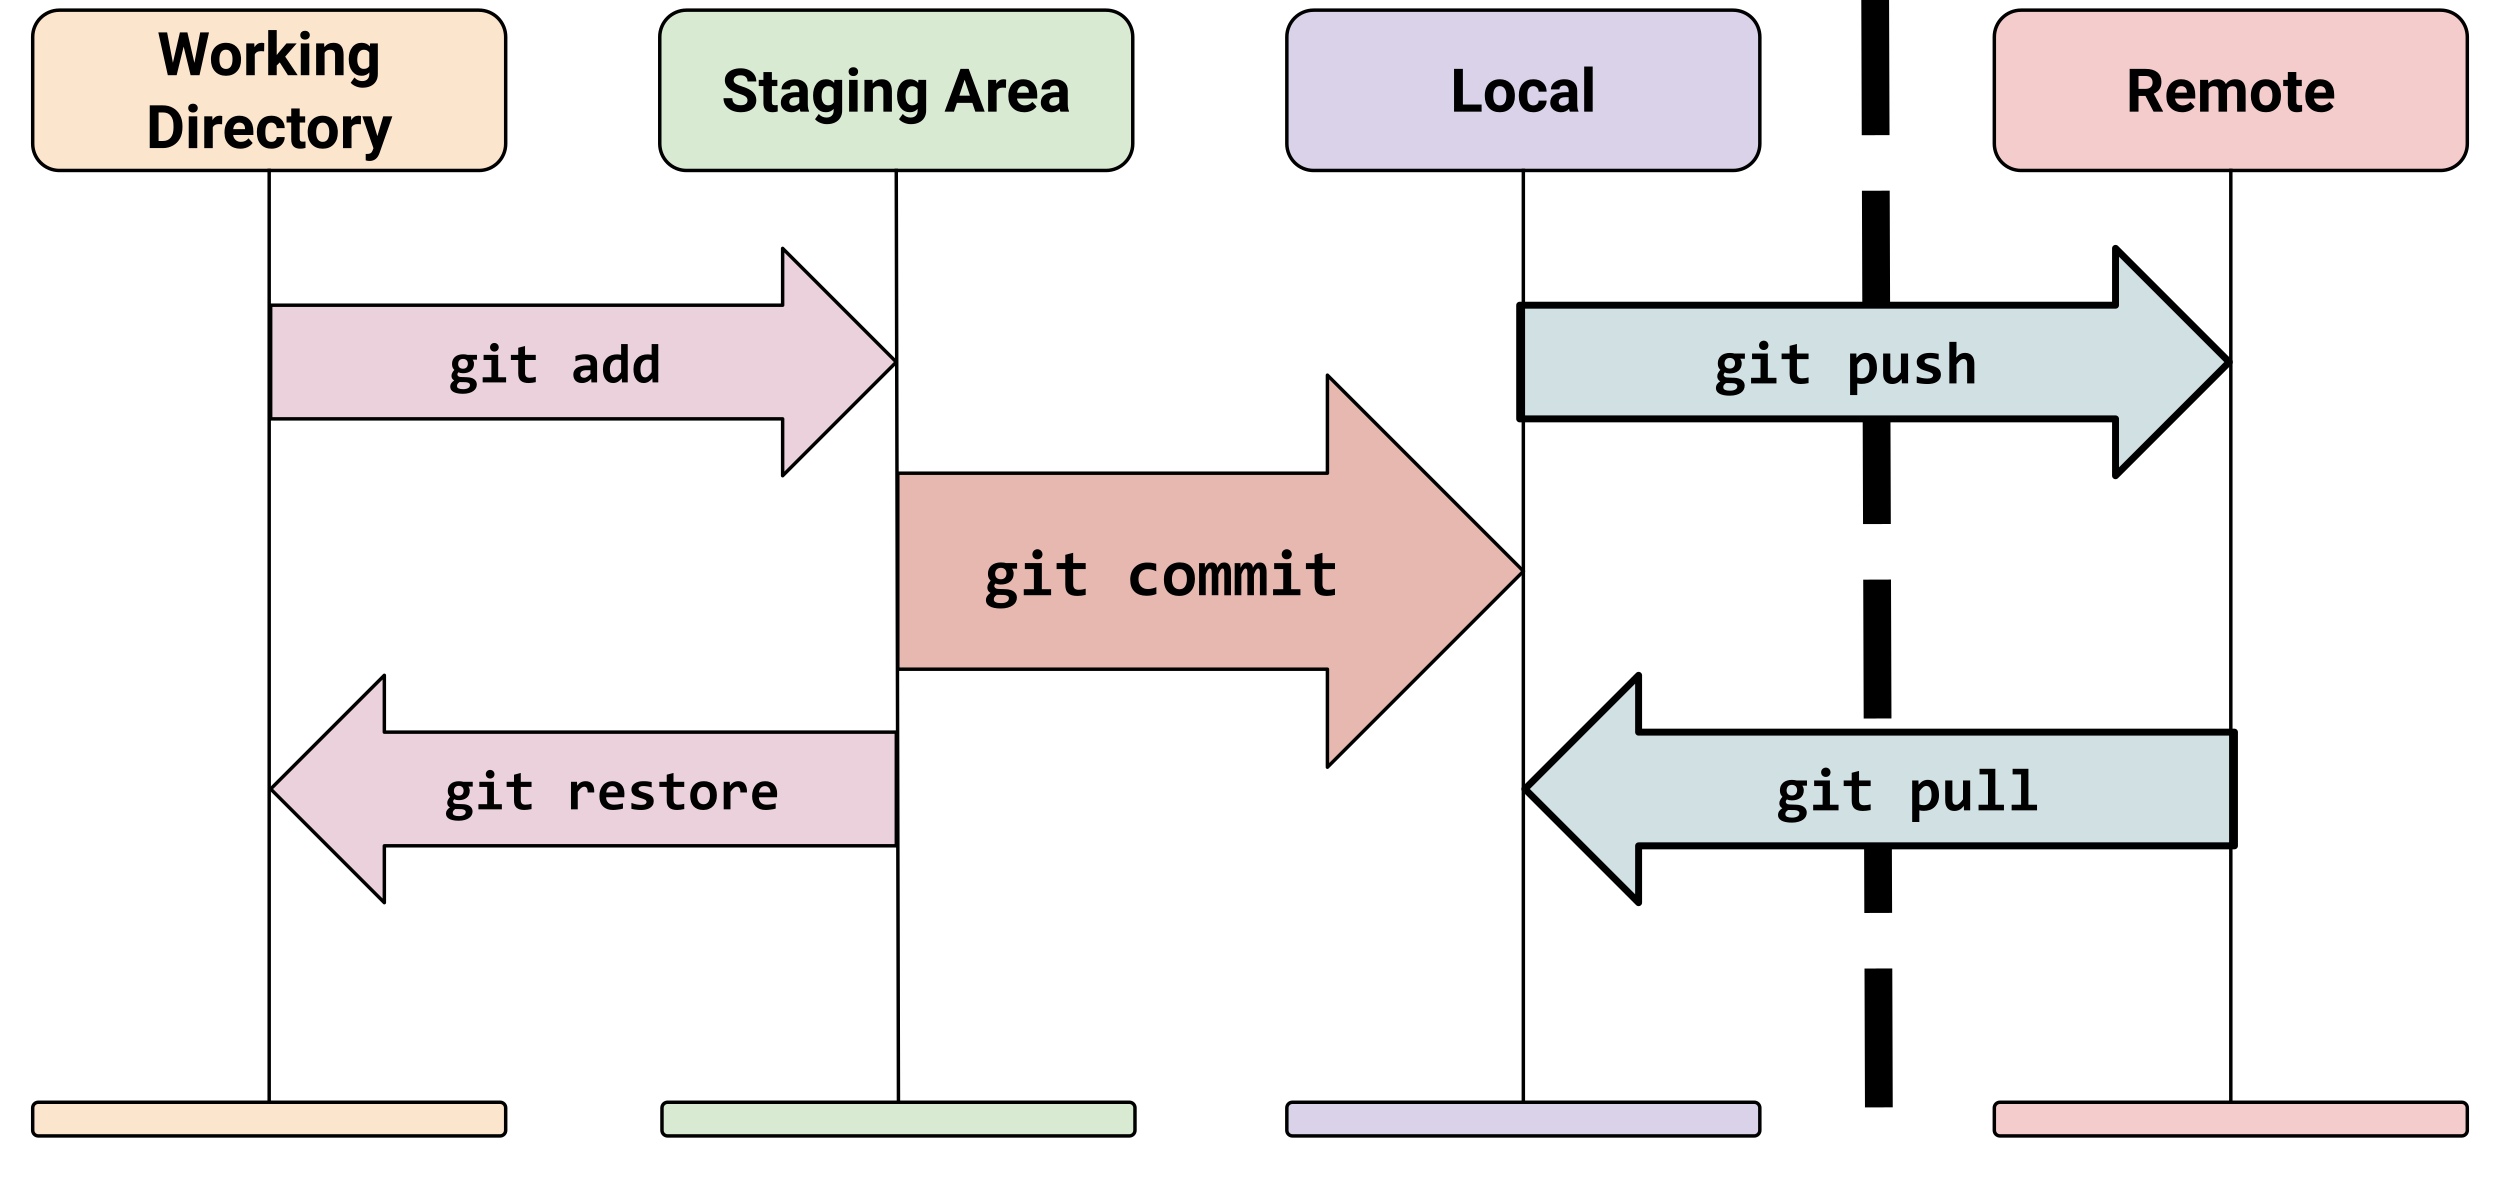 <svg version="1.1" viewBox="0.0 0.0 720.0 345.0" fill="none" stroke="none" stroke-linecap="square" stroke-miterlimit="10" xmlns:xlink="http://www.w3.org/1999/xlink" xmlns="http://www.w3.org/2000/svg"><clipPath id="p.0"><path d="m0 0l720.0 0l0 540.0l-720.0 0l0 -540.0z" clip-rule="nonzero"/></clipPath><g clip-path="url(#p.0)"><path fill="#000000" fill-opacity="0.0" d="m0 0l720.0 0l0 540.0l-720.0 0z" fill-rule="evenodd"/><path fill="#000000" fill-opacity="0.0" d="m540.063 2.927l1.071 323.15" fill-rule="evenodd"/><path stroke="#000000" stroke-width="8.0" stroke-linejoin="round" stroke-linecap="butt" stroke-dasharray="32.0,24.0" d="m540.063 2.927l1.071 323.15" fill-rule="evenodd"/><path fill="#d9d2e9" d="m370.612 10.622l0 0c0 -4.25 3.445 -7.696 7.696 -7.696l120.829 0c2.041 0 3.998 0.811 5.442 2.254c1.443 1.443 2.254 3.401 2.254 5.442l0 30.782c0 4.25 -3.445 7.696 -7.696 7.696l-120.829 0c-4.25 0 -7.696 -3.445 -7.696 -7.696z" fill-rule="evenodd"/><path stroke="#000000" stroke-width="1.0" stroke-linejoin="round" stroke-linecap="butt" d="m370.612 10.622l0 0c0 -4.25 3.445 -7.696 7.696 -7.696l120.829 0c2.041 0 3.998 0.811 5.442 2.254c1.443 1.443 2.254 3.401 2.254 5.442l0 30.782c0 4.25 -3.445 7.696 -7.696 7.696l-120.829 0c-4.25 0 -7.696 -3.445 -7.696 -7.696z" fill-rule="evenodd"/><path fill="#000000" d="m421.311 30.106l5.391 0l0 2.047l-7.938 0l0 -12.312l2.547 0l0 10.266zm6.305 -2.609q0 -1.375 0.516 -2.438q0.531 -1.062 1.516 -1.641q0.984 -0.594 2.281 -0.594q1.859 0 3.031 1.141q1.172 1.125 1.312 3.078l0.016 0.625q0 2.109 -1.188 3.391q-1.172 1.266 -3.156 1.266q-1.969 0 -3.156 -1.266q-1.172 -1.281 -1.172 -3.453l0 -0.109zm2.438 0.172q0 1.297 0.484 2.0q0.5 0.688 1.422 0.688q0.875 0 1.375 -0.688q0.5 -0.688 0.5 -2.172q0 -1.281 -0.5 -1.984q-0.5 -0.703 -1.406 -0.703q-0.891 0 -1.391 0.703q-0.484 0.688 -0.484 2.156zm11.548 2.688q0.672 0 1.094 -0.375q0.422 -0.375 0.438 -1.0l2.297 0q0 0.938 -0.5 1.719q-0.5 0.766 -1.375 1.203q-0.859 0.422 -1.922 0.422q-1.953 0 -3.094 -1.25q-1.125 -1.25 -1.125 -3.453l0 -0.156q0 -2.109 1.125 -3.375q1.125 -1.266 3.078 -1.266q1.719 0 2.75 0.984q1.047 0.969 1.062 2.594l-2.297 0q-0.016 -0.703 -0.438 -1.141q-0.422 -0.453 -1.109 -0.453q-0.859 0 -1.297 0.625q-0.438 0.625 -0.438 2.016l0 0.25q0 1.422 0.422 2.047q0.438 0.609 1.328 0.609zm10.536 1.797q-0.172 -0.328 -0.25 -0.828q-0.891 1.0 -2.312 1.0q-1.344 0 -2.234 -0.781q-0.875 -0.781 -0.875 -1.969q0 -1.453 1.078 -2.219q1.078 -0.781 3.109 -0.797l1.125 0l0 -0.531q0 -0.625 -0.328 -1.0q-0.312 -0.391 -1.016 -0.391q-0.625 0 -0.984 0.297q-0.344 0.297 -0.344 0.812l-2.438 0q0 -0.797 0.484 -1.469q0.5 -0.672 1.391 -1.062q0.891 -0.391 2.016 -0.391q1.688 0 2.672 0.859q1.0 0.844 1.0 2.391l0 3.969q0.016 1.297 0.375 1.969l0 0.141l-2.469 0zm-2.031 -1.703q0.547 0 1.0 -0.234q0.453 -0.25 0.672 -0.656l0 -1.562l-0.906 0q-1.844 0 -1.953 1.266l-0.016 0.141q0 0.453 0.312 0.75q0.328 0.297 0.891 0.297zm8.587 1.703l-2.453 0l0 -13.0l2.453 0l0 13.0z" fill-rule="nonzero"/><path fill="#f4cccc" d="m574.365 10.622l0 0c0 -4.25 3.445 -7.696 7.696 -7.696l120.829 0c2.041 0 3.998 0.811 5.442 2.254c1.443 1.443 2.254 3.401 2.254 5.442l0 30.782c0 4.25 -3.445 7.696 -7.696 7.696l-120.829 0c-4.25 0 -7.696 -3.445 -7.696 -7.696z" fill-rule="evenodd"/><path stroke="#000000" stroke-width="1.0" stroke-linejoin="round" stroke-linecap="butt" d="m574.365 10.622l0 0c0 -4.25 3.445 -7.696 7.696 -7.696l120.829 0c2.041 0 3.998 0.811 5.442 2.254c1.443 1.443 2.254 3.401 2.254 5.442l0 30.782c0 4.25 -3.445 7.696 -7.696 7.696l-120.829 0c-4.25 0 -7.696 -3.445 -7.696 -7.696z" fill-rule="evenodd"/><path fill="#000000" d="m617.909 27.637l-2.016 0l0 4.516l-2.547 0l0 -12.312l4.578 0q2.188 0 3.375 0.969q1.188 0.969 1.188 2.75q0 1.266 -0.547 2.109q-0.547 0.828 -1.656 1.328l2.656 5.031l0 0.125l-2.719 0l-2.312 -4.516zm-2.016 -2.047l2.047 0q0.953 0 1.469 -0.484q0.531 -0.484 0.531 -1.344q0 -0.875 -0.5 -1.375q-0.484 -0.5 -1.516 -0.5l-2.031 0l0 3.703zm12.574 6.734q-2.016 0 -3.281 -1.234q-1.266 -1.234 -1.266 -3.297l0 -0.234q0 -1.375 0.531 -2.453q0.531 -1.094 1.5 -1.688q0.984 -0.594 2.234 -0.594q1.891 0 2.969 1.188q1.078 1.188 1.078 3.359l0 1.0l-5.828 0q0.109 0.891 0.703 1.438q0.609 0.547 1.516 0.547q1.406 0 2.203 -1.031l1.203 1.344q-0.547 0.781 -1.484 1.219q-0.938 0.438 -2.078 0.438zm-0.281 -7.516q-0.734 0 -1.188 0.5q-0.453 0.484 -0.578 1.391l3.406 0l0 -0.188q-0.016 -0.812 -0.438 -1.25q-0.422 -0.453 -1.203 -0.453zm7.726 -1.812l0.078 1.031q0.969 -1.203 2.625 -1.203q1.766 0 2.438 1.406q0.953 -1.406 2.75 -1.406q1.484 0 2.203 0.875q0.734 0.859 0.734 2.609l0 5.844l-2.453 0l0 -5.844q0 -0.766 -0.312 -1.125q-0.297 -0.359 -1.062 -0.359q-1.109 0 -1.531 1.047l0.016 6.281l-2.453 0l0 -5.828q0 -0.797 -0.312 -1.141q-0.312 -0.359 -1.062 -0.359q-1.047 0 -1.5 0.859l0 6.469l-2.453 0l0 -9.156l2.297 0zm12.329 4.5q0 -1.375 0.516 -2.438q0.531 -1.062 1.516 -1.641q0.984 -0.594 2.281 -0.594q1.859 0 3.031 1.141q1.172 1.125 1.312 3.078l0.016 0.625q0 2.109 -1.188 3.391q-1.172 1.266 -3.156 1.266q-1.969 0 -3.156 -1.266q-1.172 -1.281 -1.172 -3.453l0 -0.109zm2.438 0.172q0 1.297 0.484 2.0q0.5 0.688 1.422 0.688q0.875 0 1.375 -0.688q0.5 -0.688 0.5 -2.172q0 -1.281 -0.5 -1.984q-0.5 -0.703 -1.406 -0.703q-0.891 0 -1.391 0.703q-0.484 0.688 -0.484 2.156zm10.657 -6.922l0 2.25l1.578 0l0 1.797l-1.578 0l0 4.562q0 0.516 0.188 0.734q0.203 0.219 0.766 0.219q0.406 0 0.719 -0.062l0 1.859q-0.719 0.219 -1.484 0.219q-2.578 0 -2.625 -2.594l0 -4.938l-1.344 0l0 -1.797l1.344 0l0 -2.25l2.438 0zm7.152 11.578q-2.016 0 -3.281 -1.234q-1.266 -1.234 -1.266 -3.297l0 -0.234q0 -1.375 0.531 -2.453q0.531 -1.094 1.5 -1.688q0.984 -0.594 2.234 -0.594q1.891 0 2.969 1.188q1.078 1.188 1.078 3.359l0 1.0l-5.828 0q0.109 0.891 0.703 1.438q0.609 0.547 1.516 0.547q1.406 0 2.203 -1.031l1.203 1.344q-0.547 0.781 -1.484 1.219q-0.938 0.438 -2.078 0.438zm-0.281 -7.516q-0.734 0 -1.188 0.5q-0.453 0.484 -0.578 1.391l3.406 0l0 -0.188q-0.016 -0.812 -0.438 -1.25q-0.422 -0.453 -1.203 -0.453z" fill-rule="nonzero"/><path fill="#d9ead3" d="m190.013 10.622l0 0c0 -4.25 3.445 -7.696 7.696 -7.696l120.829 0c2.041 0 3.998 0.811 5.442 2.254c1.443 1.443 2.254 3.401 2.254 5.442l0 30.782c0 4.25 -3.445 7.696 -7.696 7.696l-120.829 0c-4.25 0 -7.696 -3.445 -7.696 -7.696z" fill-rule="evenodd"/><path stroke="#000000" stroke-width="1.0" stroke-linejoin="round" stroke-linecap="butt" d="m190.013 10.622l0 0c0 -4.25 3.445 -7.696 7.696 -7.696l120.829 0c2.041 0 3.998 0.811 5.442 2.254c1.443 1.443 2.254 3.401 2.254 5.442l0 30.782c0 4.25 -3.445 7.696 -7.696 7.696l-120.829 0c-4.25 0 -7.696 -3.445 -7.696 -7.696z" fill-rule="evenodd"/><path fill="#000000" d="m215.273 28.919q0 -0.719 -0.516 -1.094q-0.5 -0.391 -1.828 -0.812q-1.312 -0.438 -2.078 -0.844q-2.094 -1.141 -2.094 -3.062q0 -1.0 0.562 -1.781q0.562 -0.781 1.609 -1.219q1.062 -0.438 2.375 -0.438q1.312 0 2.344 0.484q1.031 0.469 1.594 1.344q0.578 0.859 0.578 1.969l-2.531 0q0 -0.844 -0.531 -1.312q-0.531 -0.469 -1.5 -0.469q-0.938 0 -1.453 0.406q-0.516 0.391 -0.516 1.031q0 0.594 0.609 1.0q0.609 0.406 1.781 0.766q2.172 0.656 3.156 1.625q0.984 0.953 0.984 2.391q0 1.594 -1.219 2.516q-1.203 0.906 -3.25 0.906q-1.422 0 -2.594 -0.516q-1.156 -0.531 -1.781 -1.438q-0.609 -0.906 -0.609 -2.094l2.547 0q0 2.031 2.438 2.031q0.906 0 1.406 -0.359q0.516 -0.375 0.516 -1.031zm7.027 -8.172l0 2.25l1.578 0l0 1.797l-1.578 0l0 4.562q0 0.516 0.188 0.734q0.203 0.219 0.766 0.219q0.406 0 0.719 -0.062l0 1.859q-0.719 0.219 -1.484 0.219q-2.578 0 -2.625 -2.594l0 -4.938l-1.344 0l0 -1.797l1.344 0l0 -2.25l2.438 0zm8.246 11.406q-0.172 -0.328 -0.25 -0.828q-0.891 1.0 -2.312 1.0q-1.344 0 -2.234 -0.781q-0.875 -0.781 -0.875 -1.969q0 -1.453 1.078 -2.219q1.078 -0.781 3.109 -0.797l1.125 0l0 -0.531q0 -0.625 -0.328 -1.0q-0.312 -0.391 -1.016 -0.391q-0.625 0 -0.984 0.297q-0.344 0.297 -0.344 0.812l-2.438 0q0 -0.797 0.484 -1.469q0.5 -0.672 1.391 -1.062q0.891 -0.391 2.016 -0.391q1.688 0 2.672 0.859q1.0 0.844 1.0 2.391l0 3.969q0.016 1.297 0.375 1.969l0 0.141l-2.469 0zm-2.031 -1.703q0.547 0 1.0 -0.234q0.453 -0.25 0.672 -0.656l0 -1.562l-0.906 0q-1.844 0 -1.953 1.266l-0.016 0.141q0 0.453 0.312 0.75q0.328 0.297 0.891 0.297zm5.65 -2.938q0 -2.109 1.0 -3.391q1.016 -1.297 2.719 -1.297q1.5 0 2.344 1.031l0.094 -0.859l2.219 0l0 8.859q0 1.188 -0.547 2.078q-0.547 0.891 -1.547 1.359q-0.984 0.469 -2.312 0.469q-1.0 0 -1.953 -0.406q-0.953 -0.406 -1.453 -1.031l1.078 -1.5q0.922 1.031 2.219 1.031q0.984 0 1.516 -0.531q0.547 -0.516 0.547 -1.469l0 -0.484q-0.844 0.953 -2.234 0.953q-1.641 0 -2.672 -1.281q-1.016 -1.297 -1.016 -3.438l0 -0.094zm2.453 0.172q0 1.25 0.5 1.953q0.5 0.703 1.375 0.703q1.109 0 1.594 -0.828l0 -3.859q-0.5 -0.828 -1.578 -0.828q-0.891 0 -1.391 0.719q-0.5 0.719 -0.5 2.141zm10.375 4.469l-2.453 0l0 -9.156l2.453 0l0 9.156zm-2.594 -11.531q0 -0.547 0.359 -0.891q0.375 -0.359 1.016 -0.359q0.625 0 0.984 0.359q0.375 0.344 0.375 0.891q0 0.562 -0.375 0.922q-0.375 0.359 -1.0 0.359q-0.609 0 -0.984 -0.359q-0.375 -0.359 -0.375 -0.922zm6.86 2.375l0.078 1.062q0.984 -1.234 2.625 -1.234q1.469 0 2.172 0.859q0.719 0.859 0.734 2.547l0 5.922l-2.453 0l0 -5.859q0 -0.781 -0.344 -1.125q-0.328 -0.344 -1.125 -0.344q-1.031 0 -1.547 0.875l0 6.453l-2.438 0l0 -9.156l2.297 0zm7.095 4.516q0 -2.109 1.0 -3.391q1.016 -1.297 2.719 -1.297q1.5 0 2.344 1.031l0.094 -0.859l2.219 0l0 8.859q0 1.188 -0.547 2.078q-0.547 0.891 -1.547 1.359q-0.984 0.469 -2.312 0.469q-1.0 0 -1.953 -0.406q-0.953 -0.406 -1.453 -1.031l1.078 -1.5q0.922 1.031 2.219 1.031q0.984 0 1.516 -0.531q0.547 -0.516 0.547 -1.469l0 -0.484q-0.844 0.953 -2.234 0.953q-1.641 0 -2.672 -1.281q-1.016 -1.297 -1.016 -3.438l0 -0.094zm2.453 0.172q0 1.25 0.5 1.953q0.5 0.703 1.375 0.703q1.109 0 1.594 -0.828l0 -3.859q-0.5 -0.828 -1.578 -0.828q-0.891 0 -1.391 0.719q-0.5 0.719 -0.5 2.141zm19.237 1.938l-4.453 0l-0.844 2.531l-2.703 0l4.578 -12.312l2.359 0l4.609 12.312l-2.703 0l-0.844 -2.531zm-3.766 -2.062l3.078 0l-1.547 -4.609l-1.531 4.609zm13.441 -2.266q-0.5 -0.062 -0.875 -0.062q-1.391 0 -1.812 0.938l0 5.984l-2.453 0l0 -9.156l2.312 0l0.062 1.094q0.734 -1.266 2.047 -1.266q0.406 0 0.766 0.109l-0.047 2.359zm5.238 7.031q-2.016 0 -3.281 -1.234q-1.266 -1.234 -1.266 -3.297l0 -0.234q0 -1.375 0.531 -2.453q0.531 -1.094 1.5 -1.688q0.984 -0.594 2.234 -0.594q1.891 0 2.969 1.188q1.078 1.188 1.078 3.359l0 1.0l-5.828 0q0.109 0.891 0.703 1.438q0.609 0.547 1.516 0.547q1.406 0 2.203 -1.031l1.203 1.344q-0.547 0.781 -1.484 1.219q-0.938 0.438 -2.078 0.438zm-0.281 -7.516q-0.734 0 -1.188 0.5q-0.453 0.484 -0.578 1.391l3.406 0l0 -0.188q-0.016 -0.812 -0.438 -1.25q-0.422 -0.453 -1.203 -0.453zm10.741 7.344q-0.172 -0.328 -0.25 -0.828q-0.891 1.0 -2.312 1.0q-1.344 0 -2.234 -0.781q-0.875 -0.781 -0.875 -1.969q0 -1.453 1.078 -2.219q1.078 -0.781 3.109 -0.797l1.125 0l0 -0.531q0 -0.625 -0.328 -1.0q-0.312 -0.391 -1.016 -0.391q-0.625 0 -0.984 0.297q-0.344 0.297 -0.344 0.812l-2.438 0q0 -0.797 0.484 -1.469q0.5 -0.672 1.391 -1.062q0.891 -0.391 2.016 -0.391q1.688 0 2.672 0.859q1.0 0.844 1.0 2.391l0 3.969q0.016 1.297 0.375 1.969l0 0.141l-2.469 0zm-2.031 -1.703q0.547 0 1.0 -0.234q0.453 -0.25 0.672 -0.656l0 -1.562l-0.906 0q-1.844 0 -1.953 1.266l-0.016 0.141q0 0.453 0.312 0.75q0.328 0.297 0.891 0.297z" fill-rule="nonzero"/><path fill="#fce5cd" d="m9.415 10.622l0 0c0 -4.25 3.445 -7.696 7.696 -7.696l120.829 0c2.041 0 3.998 0.811 5.442 2.254c1.443 1.443 2.254 3.401 2.254 5.442l0 30.782c0 4.25 -3.445 7.696 -7.696 7.696l-120.829 0c-4.25 0 -7.696 -3.445 -7.696 -7.696z" fill-rule="evenodd"/><path stroke="#000000" stroke-width="1.0" stroke-linejoin="round" stroke-linecap="butt" d="m9.415 10.622l0 0c0 -4.25 3.445 -7.696 7.696 -7.696l120.829 0c2.041 0 3.998 0.811 5.442 2.254c1.443 1.443 2.254 3.401 2.254 5.442l0 30.782c0 4.25 -3.445 7.696 -7.696 7.696l-120.829 0c-4.25 0 -7.696 -3.445 -7.696 -7.696z" fill-rule="evenodd"/><path fill="#000000" d="m55.985 18.106l1.672 -8.766l2.531 0l-2.734 12.312l-2.562 0l-2.0 -8.234l-2.016 8.234l-2.547 0l-2.734 -12.312l2.531 0l1.672 8.734l2.016 -8.734l2.156 0l2.016 8.766zm4.766 -1.109q0 -1.375 0.516 -2.438q0.531 -1.062 1.516 -1.641q0.984 -0.594 2.281 -0.594q1.859 0 3.031 1.141q1.172 1.125 1.312 3.078l0.016 0.625q0 2.109 -1.188 3.391q-1.172 1.266 -3.156 1.266q-1.969 0 -3.156 -1.266q-1.172 -1.281 -1.172 -3.453l0 -0.109zm2.438 0.172q0 1.297 0.484 2.0q0.5 0.688 1.422 0.688q0.875 0 1.375 -0.688q0.5 -0.688 0.5 -2.172q0 -1.281 -0.5 -1.984q-0.5 -0.703 -1.406 -0.703q-0.891 0 -1.391 0.703q-0.484 0.688 -0.484 2.156zm12.876 -2.375q-0.5 -0.062 -0.875 -0.062q-1.391 0 -1.812 0.938l0 5.984l-2.453 0l0 -9.156l2.312 0l0.062 1.094q0.734 -1.266 2.047 -1.266q0.406 0 0.766 0.109l-0.047 2.359zm4.508 3.188l-0.875 0.875l0 2.797l-2.453 0l0 -13.0l2.453 0l0 7.203l0.469 -0.609l2.344 -2.75l2.938 0l-3.312 3.812l3.594 5.344l-2.812 0l-2.344 -3.672zm8.506 3.672l-2.453 0l0 -9.156l2.453 0l0 9.156zm-2.594 -11.531q0 -0.547 0.359 -0.891q0.375 -0.359 1.016 -0.359q0.625 0 0.984 0.359q0.375 0.344 0.375 0.891q0 0.562 -0.375 0.922q-0.375 0.359 -1.0 0.359q-0.609 0 -0.984 -0.359q-0.375 -0.359 -0.375 -0.922zm6.86 2.375l0.078 1.062q0.984 -1.234 2.625 -1.234q1.469 0 2.172 0.859q0.719 0.859 0.734 2.547l0 5.922l-2.453 0l0 -5.859q0 -0.781 -0.344 -1.125q-0.328 -0.344 -1.125 -0.344q-1.031 0 -1.547 0.875l0 6.453l-2.438 0l0 -9.156l2.297 0zm7.095 4.516q0 -2.109 1.0 -3.391q1.016 -1.297 2.719 -1.297q1.5 0 2.344 1.031l0.094 -0.859l2.219 0l0 8.859q0 1.188 -0.547 2.078q-0.547 0.891 -1.547 1.359q-0.984 0.469 -2.312 0.469q-1.0 0 -1.953 -0.406q-0.953 -0.406 -1.453 -1.031l1.078 -1.5q0.922 1.031 2.219 1.031q0.984 0 1.516 -0.531q0.547 -0.516 0.547 -1.469l0 -0.484q-0.844 0.953 -2.234 0.953q-1.641 0 -2.672 -1.281q-1.016 -1.297 -1.016 -3.438l0 -0.094zm2.453 0.172q0 1.25 0.5 1.953q0.5 0.703 1.375 0.703q1.109 0 1.594 -0.828l0 -3.859q-0.5 -0.828 -1.578 -0.828q-0.891 0 -1.391 0.719q-0.5 0.719 -0.5 2.141z" fill-rule="nonzero"/><path fill="#000000" d="m43.125 42.653l0 -12.312l3.797 0q1.625 0 2.906 0.734q1.281 0.719 2.0 2.078q0.719 1.344 0.719 3.062l0 0.562q0 1.719 -0.703 3.062q-0.703 1.328 -2.0 2.062q-1.281 0.734 -2.891 0.75l-3.828 0zm2.547 -10.266l0 8.219l1.219 0q1.5 0 2.281 -0.969q0.781 -0.969 0.797 -2.781l0 -0.656q0 -1.875 -0.781 -2.844q-0.766 -0.969 -2.266 -0.969l-1.25 0zm11.137 10.266l-2.453 0l0 -9.156l2.453 0l0 9.156zm-2.594 -11.531q0 -0.547 0.359 -0.891q0.375 -0.359 1.016 -0.359q0.625 0 0.984 0.359q0.375 0.344 0.375 0.891q0 0.562 -0.375 0.922q-0.375 0.359 -1.0 0.359q-0.609 0 -0.984 -0.359q-0.375 -0.359 -0.375 -0.922zm9.751 4.672q-0.5 -0.062 -0.875 -0.062q-1.391 0 -1.812 0.938l0 5.984l-2.453 0l0 -9.156l2.312 0l0.062 1.094q0.734 -1.266 2.047 -1.266q0.406 0 0.766 0.109l-0.047 2.359zm5.238 7.031q-2.016 0 -3.281 -1.234q-1.266 -1.234 -1.266 -3.297l0 -0.234q0 -1.375 0.531 -2.453q0.531 -1.094 1.5 -1.688q0.984 -0.594 2.234 -0.594q1.891 0 2.969 1.188q1.078 1.188 1.078 3.359l0 1.0l-5.828 0q0.109 0.891 0.703 1.438q0.609 0.547 1.516 0.547q1.406 0 2.203 -1.031l1.203 1.344q-0.547 0.781 -1.484 1.219q-0.938 0.438 -2.078 0.438zm-0.281 -7.516q-0.734 0 -1.188 0.5q-0.453 0.484 -0.578 1.391l3.406 0l0 -0.188q-0.016 -0.812 -0.438 -1.25q-0.422 -0.453 -1.203 -0.453zm9.241 5.547q0.672 0 1.094 -0.375q0.422 -0.375 0.438 -1.0l2.297 0q0 0.938 -0.5 1.719q-0.5 0.766 -1.375 1.203q-0.859 0.422 -1.922 0.422q-1.953 0 -3.094 -1.25q-1.125 -1.25 -1.125 -3.453l0 -0.156q0 -2.109 1.125 -3.375q1.125 -1.266 3.078 -1.266q1.719 0 2.75 0.984q1.047 0.969 1.062 2.594l-2.297 0q-0.016 -0.703 -0.438 -1.141q-0.422 -0.453 -1.109 -0.453q-0.859 0 -1.297 0.625q-0.438 0.625 -0.438 2.016l0 0.25q0 1.422 0.422 2.047q0.438 0.609 1.328 0.609zm8.146 -9.609l0 2.25l1.578 0l0 1.797l-1.578 0l0 4.562q0 0.516 0.188 0.734q0.203 0.219 0.766 0.219q0.406 0 0.719 -0.062l0 1.859q-0.719 0.219 -1.484 0.219q-2.578 0 -2.625 -2.594l0 -4.938l-1.344 0l0 -1.797l1.344 0l0 -2.25l2.438 0zm2.304 6.75q0 -1.375 0.516 -2.438q0.531 -1.062 1.516 -1.641q0.984 -0.594 2.281 -0.594q1.859 0 3.031 1.141q1.172 1.125 1.312 3.078l0.016 0.625q0 2.109 -1.188 3.391q-1.172 1.266 -3.156 1.266q-1.969 0 -3.156 -1.266q-1.172 -1.281 -1.172 -3.453l0 -0.109zm2.438 0.172q0 1.297 0.484 2.0q0.5 0.688 1.422 0.688q0.875 0 1.375 -0.688q0.5 -0.688 0.5 -2.172q0 -1.281 -0.5 -1.984q-0.5 -0.703 -1.406 -0.703q-0.891 0 -1.391 0.703q-0.484 0.688 -0.484 2.156zm12.876 -2.375q-0.5 -0.062 -0.875 -0.062q-1.391 0 -1.812 0.938l0 5.984l-2.453 0l0 -9.156l2.312 0l0.062 1.094q0.734 -1.266 2.047 -1.266q0.406 0 0.766 0.109l-0.047 2.359zm4.754 3.406l1.688 -5.703l2.625 0l-3.688 10.578l-0.203 0.484q-0.812 1.797 -2.703 1.797q-0.531 0 -1.078 -0.172l0 -1.844l0.375 0q0.688 0 1.031 -0.219q0.344 -0.203 0.531 -0.688l0.297 -0.75l-3.203 -9.188l2.625 0l1.703 5.703z" fill-rule="nonzero"/><path fill="#d0e0e3" d="m437.667 87.9l171.606 0l0 -16.37l32.74 32.74l-32.74 32.74l0 -16.37l-171.606 0z" fill-rule="evenodd"/><path stroke="#000000" stroke-width="2.0" stroke-linejoin="round" stroke-linecap="butt" d="m437.667 87.9l171.606 0l0 -16.37l32.74 32.74l-32.74 32.74l0 -16.37l-171.606 0z" fill-rule="evenodd"/><path fill="#000000" d="m501.171 103.317q0.234 0.297 0.328 0.625q0.109 0.328 0.109 0.672q0 0.719 -0.25 1.266q-0.25 0.547 -0.703 0.922q-0.453 0.375 -1.094 0.562q-0.625 0.188 -1.391 0.188q-0.438 0 -0.828 -0.078q-0.375 -0.094 -0.578 -0.219q-0.141 0.141 -0.25 0.312q-0.094 0.172 -0.094 0.406q0 0.125 0.062 0.266q0.078 0.125 0.203 0.234q0.141 0.109 0.312 0.188q0.188 0.062 0.406 0.062l2.047 0.078q0.688 0.016 1.234 0.172q0.562 0.156 0.953 0.453q0.406 0.281 0.609 0.703q0.219 0.406 0.219 0.922q0 0.609 -0.266 1.141q-0.266 0.531 -0.812 0.922q-0.547 0.391 -1.359 0.609q-0.812 0.234 -1.891 0.234q-1.047 0 -1.797 -0.172q-0.734 -0.156 -1.219 -0.453q-0.484 -0.297 -0.719 -0.703q-0.219 -0.406 -0.219 -0.906q0 -0.281 0.078 -0.547q0.078 -0.25 0.219 -0.484q0.156 -0.234 0.391 -0.453q0.234 -0.219 0.547 -0.438q-0.422 -0.234 -0.641 -0.609q-0.203 -0.375 -0.203 -0.797q0 -0.281 0.062 -0.531q0.078 -0.25 0.203 -0.469q0.125 -0.234 0.281 -0.453q0.172 -0.219 0.344 -0.422q-0.312 -0.312 -0.531 -0.75q-0.203 -0.438 -0.203 -1.109q0 -0.719 0.25 -1.281q0.266 -0.562 0.719 -0.953q0.469 -0.391 1.094 -0.578q0.641 -0.203 1.375 -0.203q0.391 0 0.734 0.047q0.359 0.031 0.641 0.125l2.984 0l0 1.5l-1.359 0zm-4.859 8.234q0 0.5 0.5 0.734q0.5 0.234 1.406 0.234q0.594 0 0.984 -0.109q0.406 -0.109 0.656 -0.281q0.266 -0.172 0.375 -0.422q0.109 -0.234 0.109 -0.484q0 -0.234 -0.109 -0.391q-0.109 -0.156 -0.297 -0.266q-0.188 -0.094 -0.453 -0.156q-0.25 -0.047 -0.562 -0.062l-1.828 -0.031q-0.234 0.156 -0.391 0.312q-0.156 0.156 -0.25 0.297q-0.094 0.156 -0.125 0.297q-0.016 0.156 -0.016 0.328zm0.344 -6.891q0 0.688 0.391 1.094q0.406 0.391 1.125 0.391q0.391 0 0.672 -0.125q0.281 -0.125 0.469 -0.328q0.188 -0.219 0.281 -0.5q0.094 -0.281 0.094 -0.578q0 -0.719 -0.406 -1.125q-0.406 -0.406 -1.125 -0.406q-0.375 0 -0.672 0.125q-0.281 0.125 -0.469 0.344q-0.172 0.219 -0.266 0.516q-0.094 0.281 -0.094 0.594zm12.652 -5.203q0 0.281 -0.109 0.531q-0.094 0.25 -0.281 0.438q-0.172 0.172 -0.422 0.281q-0.25 0.094 -0.531 0.094q-0.281 0 -0.531 -0.094q-0.25 -0.109 -0.438 -0.281q-0.188 -0.188 -0.297 -0.438q-0.094 -0.25 -0.094 -0.531q0 -0.281 0.094 -0.516q0.109 -0.25 0.297 -0.438q0.188 -0.188 0.438 -0.281q0.25 -0.109 0.531 -0.109q0.281 0 0.531 0.109q0.25 0.094 0.422 0.281q0.188 0.188 0.281 0.438q0.109 0.234 0.109 0.516zm-2.281 3.969l-2.438 0l0 -1.609l4.547 0l0 6.984l2.484 0l0 1.609l-7.312 0l0 -1.609l2.719 0l0 -5.375zm13.84 6.906q-0.562 0.125 -1.125 0.188q-0.562 0.078 -1.078 0.078q-0.844 0 -1.453 -0.172q-0.609 -0.172 -1.016 -0.531q-0.406 -0.375 -0.594 -0.938q-0.188 -0.562 -0.188 -1.344l0 -4.188l-2.312 0l0 -1.609l2.312 0l0 -2.203l2.109 -0.547l0 2.75l3.344 0l0 1.609l-3.344 0l0 4.047q0 0.734 0.328 1.109q0.344 0.375 1.141 0.375q0.516 0 1.0 -0.078q0.484 -0.094 0.875 -0.203l0 1.656zm19.695 -4.375q0 1.188 -0.344 2.047q-0.328 0.859 -0.922 1.438q-0.594 0.578 -1.406 0.859q-0.812 0.266 -1.766 0.266q-0.328 0 -0.656 -0.047q-0.312 -0.047 -0.578 -0.109l0 3.359l-2.062 0l0 -11.953l1.797 0l0.047 1.266q0.266 -0.328 0.547 -0.594q0.281 -0.281 0.609 -0.469q0.328 -0.188 0.703 -0.281q0.391 -0.109 0.859 -0.109q0.766 0 1.359 0.312q0.594 0.297 0.984 0.859q0.406 0.562 0.609 1.359q0.219 0.797 0.219 1.797zm-2.156 0.094q0 -0.719 -0.109 -1.219q-0.094 -0.5 -0.297 -0.812q-0.188 -0.328 -0.469 -0.469q-0.266 -0.156 -0.625 -0.156q-0.516 0 -1.0 0.422q-0.469 0.422 -1.016 1.156l0 3.75q0.25 0.094 0.609 0.156q0.359 0.062 0.734 0.062q0.484 0 0.891 -0.203q0.406 -0.203 0.688 -0.578q0.281 -0.375 0.438 -0.906q0.156 -0.547 0.156 -1.203zm5.996 -4.234l0 5.594q0 0.703 0.266 1.062q0.266 0.359 0.797 0.359q0.516 0 0.984 -0.422q0.484 -0.422 1.016 -1.156l0 -5.438l2.062 0l0 8.594l-1.781 0l-0.047 -1.266q-0.266 0.328 -0.547 0.609q-0.281 0.266 -0.609 0.453q-0.328 0.188 -0.719 0.281q-0.375 0.109 -0.844 0.109q-0.656 0 -1.156 -0.203q-0.484 -0.219 -0.828 -0.609q-0.328 -0.406 -0.5 -0.953q-0.156 -0.562 -0.156 -1.25l0 -5.766l2.062 0zm14.574 6.062q0 0.734 -0.328 1.266q-0.328 0.516 -0.859 0.844q-0.531 0.328 -1.219 0.469q-0.688 0.141 -1.391 0.141q-0.953 0 -1.719 -0.094q-0.75 -0.078 -1.438 -0.25l0 -1.859q0.797 0.328 1.594 0.484q0.797 0.141 1.5 0.141q0.812 0 1.203 -0.25q0.406 -0.266 0.406 -0.672q0 -0.203 -0.094 -0.359q-0.078 -0.156 -0.312 -0.297q-0.234 -0.156 -0.656 -0.312q-0.422 -0.156 -1.109 -0.359q-0.625 -0.172 -1.109 -0.391q-0.469 -0.234 -0.781 -0.531q-0.312 -0.312 -0.484 -0.703q-0.156 -0.406 -0.156 -0.953q0 -0.531 0.234 -0.984q0.25 -0.469 0.719 -0.812q0.469 -0.359 1.172 -0.562q0.703 -0.203 1.641 -0.203q0.812 0 1.438 0.094q0.625 0.078 1.109 0.172l0 1.688q-0.734 -0.234 -1.391 -0.328q-0.641 -0.109 -1.281 -0.109q-0.625 0 -1.016 0.234q-0.391 0.234 -0.391 0.641q0 0.188 0.078 0.344q0.078 0.156 0.297 0.297q0.234 0.141 0.625 0.297q0.406 0.156 1.078 0.344q0.734 0.203 1.234 0.453q0.516 0.234 0.828 0.547q0.312 0.297 0.438 0.688q0.141 0.391 0.141 0.891zm7.558 2.531l0 -5.594q0 -1.422 -1.047 -1.422q-0.516 0 -1.0 0.422q-0.469 0.422 -1.016 1.156l0 5.438l-2.062 0l0 -11.953l2.062 0l0 2.938l-0.094 1.562q0.266 -0.312 0.531 -0.562q0.266 -0.25 0.578 -0.422q0.312 -0.172 0.672 -0.25q0.375 -0.094 0.812 -0.094q0.656 0 1.141 0.219q0.5 0.219 0.828 0.609q0.328 0.391 0.5 0.953q0.172 0.547 0.172 1.234l0 5.766l-2.078 0z" fill-rule="nonzero"/><path fill="#d0e0e3" d="m643.525 210.86l-171.606 0l0 -16.37l-32.74 32.74l32.74 32.74l0 -16.37l171.606 0z" fill-rule="evenodd"/><path stroke="#000000" stroke-width="2.0" stroke-linejoin="round" stroke-linecap="butt" d="m643.525 210.86l-171.606 0l0 -16.37l-32.74 32.74l32.74 32.74l0 -16.37l171.606 0z" fill-rule="evenodd"/><path fill="#000000" d="m519.053 226.276q0.234 0.297 0.328 0.625q0.109 0.328 0.109 0.672q0 0.719 -0.25 1.266q-0.25 0.547 -0.703 0.922q-0.453 0.375 -1.094 0.562q-0.625 0.188 -1.391 0.188q-0.438 0 -0.828 -0.078q-0.375 -0.094 -0.578 -0.219q-0.141 0.141 -0.25 0.312q-0.094 0.172 -0.094 0.406q0 0.125 0.062 0.266q0.078 0.125 0.203 0.234q0.141 0.109 0.312 0.188q0.188 0.062 0.406 0.062l2.047 0.078q0.688 0.016 1.234 0.172q0.562 0.156 0.953 0.453q0.406 0.281 0.609 0.703q0.219 0.406 0.219 0.922q0 0.609 -0.266 1.141q-0.266 0.531 -0.812 0.922q-0.547 0.391 -1.359 0.609q-0.812 0.234 -1.891 0.234q-1.047 0 -1.797 -0.172q-0.734 -0.156 -1.219 -0.453q-0.484 -0.297 -0.719 -0.703q-0.219 -0.406 -0.219 -0.906q0 -0.281 0.078 -0.547q0.078 -0.25 0.219 -0.484q0.156 -0.234 0.391 -0.453q0.234 -0.219 0.547 -0.438q-0.422 -0.234 -0.641 -0.609q-0.203 -0.375 -0.203 -0.797q0 -0.281 0.062 -0.531q0.078 -0.25 0.203 -0.469q0.125 -0.234 0.281 -0.453q0.172 -0.219 0.344 -0.422q-0.312 -0.312 -0.531 -0.75q-0.203 -0.438 -0.203 -1.109q0 -0.719 0.25 -1.281q0.266 -0.562 0.719 -0.953q0.469 -0.391 1.094 -0.578q0.641 -0.203 1.375 -0.203q0.391 0 0.734 0.047q0.359 0.031 0.641 0.125l2.984 0l0 1.5l-1.359 0zm-4.859 8.234q0 0.5 0.5 0.734q0.5 0.234 1.406 0.234q0.594 0 0.984 -0.109q0.406 -0.109 0.656 -0.281q0.266 -0.172 0.375 -0.422q0.109 -0.234 0.109 -0.484q0 -0.234 -0.109 -0.391q-0.109 -0.156 -0.297 -0.266q-0.188 -0.094 -0.453 -0.156q-0.25 -0.047 -0.562 -0.062l-1.828 -0.031q-0.234 0.156 -0.391 0.312q-0.156 0.156 -0.25 0.297q-0.094 0.156 -0.125 0.297q-0.016 0.156 -0.016 0.328zm0.344 -6.891q0 0.688 0.391 1.094q0.406 0.391 1.125 0.391q0.391 0 0.672 -0.125q0.281 -0.125 0.469 -0.328q0.188 -0.219 0.281 -0.5q0.094 -0.281 0.094 -0.578q0 -0.719 -0.406 -1.125q-0.406 -0.406 -1.125 -0.406q-0.375 0 -0.672 0.125q-0.281 0.125 -0.469 0.344q-0.172 0.219 -0.266 0.516q-0.094 0.281 -0.094 0.594zm12.652 -5.203q0 0.281 -0.109 0.531q-0.094 0.25 -0.281 0.438q-0.172 0.172 -0.422 0.281q-0.25 0.094 -0.531 0.094q-0.281 0 -0.531 -0.094q-0.25 -0.109 -0.438 -0.281q-0.188 -0.188 -0.297 -0.438q-0.094 -0.25 -0.094 -0.531q0 -0.281 0.094 -0.516q0.109 -0.25 0.297 -0.438q0.188 -0.188 0.438 -0.281q0.25 -0.109 0.531 -0.109q0.281 0 0.531 0.109q0.25 0.094 0.422 0.281q0.188 0.188 0.281 0.438q0.109 0.234 0.109 0.516zm-2.281 3.969l-2.438 0l0 -1.609l4.547 0l0 6.984l2.484 0l0 1.609l-7.312 0l0 -1.609l2.719 0l0 -5.375zm13.84 6.906q-0.562 0.125 -1.125 0.188q-0.562 0.078 -1.078 0.078q-0.844 0 -1.453 -0.172q-0.609 -0.172 -1.016 -0.531q-0.406 -0.375 -0.594 -0.938q-0.188 -0.562 -0.188 -1.344l0 -4.188l-2.312 0l0 -1.609l2.312 0l0 -2.203l2.109 -0.547l0 2.75l3.344 0l0 1.609l-3.344 0l0 4.047q0 0.734 0.328 1.109q0.344 0.375 1.141 0.375q0.516 0 1.0 -0.078q0.484 -0.094 0.875 -0.203l0 1.656zm19.695 -4.375q0 1.188 -0.344 2.047q-0.328 0.859 -0.922 1.438q-0.594 0.578 -1.406 0.859q-0.812 0.266 -1.766 0.266q-0.328 0 -0.656 -0.047q-0.312 -0.047 -0.578 -0.109l0 3.359l-2.062 0l0 -11.953l1.797 0l0.047 1.266q0.266 -0.328 0.547 -0.594q0.281 -0.281 0.609 -0.469q0.328 -0.188 0.703 -0.281q0.391 -0.109 0.859 -0.109q0.766 0 1.359 0.312q0.594 0.297 0.984 0.859q0.406 0.562 0.609 1.359q0.219 0.797 0.219 1.797zm-2.156 0.094q0 -0.719 -0.109 -1.219q-0.094 -0.5 -0.297 -0.812q-0.188 -0.328 -0.469 -0.469q-0.266 -0.156 -0.625 -0.156q-0.516 0 -1.0 0.422q-0.469 0.422 -1.016 1.156l0 3.75q0.25 0.094 0.609 0.156q0.359 0.062 0.734 0.062q0.484 0 0.891 -0.203q0.406 -0.203 0.688 -0.578q0.281 -0.375 0.438 -0.906q0.156 -0.547 0.156 -1.203zm5.996 -4.234l0 5.594q0 0.703 0.266 1.062q0.266 0.359 0.797 0.359q0.516 0 0.984 -0.422q0.484 -0.422 1.016 -1.156l0 -5.438l2.062 0l0 8.594l-1.781 0l-0.047 -1.266q-0.266 0.328 -0.547 0.609q-0.281 0.266 -0.609 0.453q-0.328 0.188 -0.719 0.281q-0.375 0.109 -0.844 0.109q-0.656 0 -1.156 -0.203q-0.484 -0.219 -0.828 -0.609q-0.328 -0.406 -0.5 -0.953q-0.156 -0.562 -0.156 -1.25l0 -5.766l2.062 0zm10.261 -1.75l-2.438 0l0 -1.609l4.547 0l0 10.344l2.484 0l0 1.609l-7.312 0l0 -1.609l2.719 0l0 -8.734zm9.527 0l-2.438 0l0 -1.609l4.547 0l0 10.344l2.484 0l0 1.609l-7.312 0l0 -1.609l2.719 0l0 -8.734z" fill-rule="nonzero"/><path fill="#d9d2e9" d="m370.61 319.066l0 0c0 -0.893 0.724 -1.617 1.617 -1.617l132.987 0c0.429 0 0.84 0.17 1.143 0.474c0.303 0.303 0.474 0.714 0.474 1.143l0 6.467c0 0.893 -0.724 1.617 -1.617 1.617l-132.987 0c-0.893 0 -1.617 -0.724 -1.617 -1.617z" fill-rule="evenodd"/><path stroke="#000000" stroke-width="1.0" stroke-linejoin="round" stroke-linecap="butt" d="m370.61 319.066l0 0c0 -0.893 0.724 -1.617 1.617 -1.617l132.987 0c0.429 0 0.84 0.17 1.143 0.474c0.303 0.303 0.474 0.714 0.474 1.143l0 6.467c0 0.893 -0.724 1.617 -1.617 1.617l-132.987 0c-0.893 0 -1.617 -0.724 -1.617 -1.617z" fill-rule="evenodd"/><path fill="#f4cccc" d="m574.365 319.066l0 0c0 -0.893 0.724 -1.617 1.617 -1.617l132.987 0c0.429 0 0.84 0.17 1.143 0.474c0.303 0.303 0.474 0.714 0.474 1.143l0 6.467c0 0.893 -0.724 1.617 -1.617 1.617l-132.987 0c-0.893 0 -1.617 -0.724 -1.617 -1.617z" fill-rule="evenodd"/><path stroke="#000000" stroke-width="1.0" stroke-linejoin="round" stroke-linecap="butt" d="m574.365 319.066l0 0c0 -0.893 0.724 -1.617 1.617 -1.617l132.987 0c0.429 0 0.84 0.17 1.143 0.474c0.303 0.303 0.474 0.714 0.474 1.143l0 6.467c0 0.893 -0.724 1.617 -1.617 1.617l-132.987 0c-0.893 0 -1.617 -0.724 -1.617 -1.617z" fill-rule="evenodd"/><path fill="#d9ead3" d="m190.651 319.066l0 0c0 -0.893 0.724 -1.617 1.617 -1.617l132.987 0c0.429 0 0.84 0.17 1.143 0.474c0.303 0.303 0.474 0.714 0.474 1.143l0 6.467c0 0.893 -0.724 1.617 -1.617 1.617l-132.987 0c-0.893 0 -1.617 -0.724 -1.617 -1.617z" fill-rule="evenodd"/><path stroke="#000000" stroke-width="1.0" stroke-linejoin="round" stroke-linecap="butt" d="m190.651 319.066l0 0c0 -0.893 0.724 -1.617 1.617 -1.617l132.987 0c0.429 0 0.84 0.17 1.143 0.474c0.303 0.303 0.474 0.714 0.474 1.143l0 6.467c0 0.893 -0.724 1.617 -1.617 1.617l-132.987 0c-0.893 0 -1.617 -0.724 -1.617 -1.617z" fill-rule="evenodd"/><path fill="#fce5cd" d="m9.415 319.066l0 0c0 -0.893 0.724 -1.617 1.617 -1.617l132.987 0c0.429 0 0.84 0.17 1.143 0.474c0.303 0.303 0.474 0.714 0.474 1.143l0 6.467c0 0.893 -0.724 1.617 -1.617 1.617l-132.987 0c-0.893 0 -1.617 -0.724 -1.617 -1.617z" fill-rule="evenodd"/><path stroke="#000000" stroke-width="1.0" stroke-linejoin="round" stroke-linecap="butt" d="m9.415 319.066l0 0c0 -0.893 0.724 -1.617 1.617 -1.617l132.987 0c0.429 0 0.84 0.17 1.143 0.474c0.303 0.303 0.474 0.714 0.474 1.143l0 6.467c0 0.893 -0.724 1.617 -1.617 1.617l-132.987 0c-0.893 0 -1.617 -0.724 -1.617 -1.617z" fill-rule="evenodd"/><path fill="#000000" fill-opacity="0.0" d="m77.525 49.1l0 268.346" fill-rule="evenodd"/><path stroke="#000000" stroke-width="1.0" stroke-linejoin="round" stroke-linecap="butt" d="m77.525 49.1l0 268.346" fill-rule="evenodd"/><path fill="#000000" fill-opacity="0.0" d="m258.123 49.1l0.63 268.346" fill-rule="evenodd"/><path stroke="#000000" stroke-width="1.0" stroke-linejoin="round" stroke-linecap="butt" d="m258.123 49.1l0.63 268.346" fill-rule="evenodd"/><path fill="#000000" fill-opacity="0.0" d="m438.722 49.1l0 268.346" fill-rule="evenodd"/><path stroke="#000000" stroke-width="1.0" stroke-linejoin="round" stroke-linecap="butt" d="m438.722 49.1l0 268.346" fill-rule="evenodd"/><path fill="#000000" fill-opacity="0.0" d="m642.475 49.1l0 268.346" fill-rule="evenodd"/><path stroke="#000000" stroke-width="1.0" stroke-linejoin="round" stroke-linecap="butt" d="m642.475 49.1l0 268.346" fill-rule="evenodd"/><path fill="#ead1dc" d="m77.95 87.9l147.449 0l0 -16.37l32.74 32.74l-32.74 32.74l0 -16.37l-147.449 0z" fill-rule="evenodd"/><path stroke="#000000" stroke-width="1.0" stroke-linejoin="round" stroke-linecap="butt" d="m77.95 87.9l147.449 0l0 -16.37l32.74 32.74l-32.74 32.74l0 -16.37l-147.449 0z" fill-rule="evenodd"/><path fill="#000000" d="m136.117 103.583q0.219 0.266 0.297 0.578q0.094 0.297 0.094 0.609q0 0.656 -0.234 1.172q-0.219 0.5 -0.641 0.844q-0.422 0.344 -1.0 0.531q-0.578 0.172 -1.281 0.172q-0.422 0 -0.781 -0.078q-0.344 -0.094 -0.516 -0.203q-0.141 0.141 -0.234 0.297q-0.094 0.156 -0.094 0.359q0 0.125 0.062 0.25q0.062 0.125 0.188 0.234q0.125 0.094 0.281 0.156q0.172 0.062 0.391 0.062l1.875 0.078q0.641 0.016 1.141 0.156q0.516 0.141 0.875 0.406q0.375 0.266 0.578 0.656q0.203 0.375 0.203 0.859q0 0.562 -0.25 1.047q-0.25 0.5 -0.766 0.859q-0.5 0.359 -1.25 0.562q-0.75 0.219 -1.734 0.219q-0.969 0 -1.656 -0.156q-0.688 -0.141 -1.141 -0.422q-0.438 -0.266 -0.656 -0.656q-0.203 -0.375 -0.203 -0.828q0 -0.266 0.062 -0.5q0.078 -0.234 0.219 -0.453q0.141 -0.219 0.344 -0.422q0.219 -0.203 0.516 -0.406q-0.391 -0.219 -0.594 -0.562q-0.188 -0.344 -0.188 -0.734q0 -0.266 0.062 -0.5q0.078 -0.234 0.188 -0.438q0.109 -0.219 0.25 -0.406q0.156 -0.203 0.328 -0.391q-0.297 -0.281 -0.484 -0.688q-0.188 -0.422 -0.188 -1.031q0 -0.672 0.234 -1.188q0.234 -0.516 0.656 -0.875q0.422 -0.359 1.0 -0.531q0.594 -0.188 1.281 -0.188q0.344 0 0.672 0.031q0.328 0.031 0.594 0.125l2.75 0l0 1.391l-1.25 0zm-4.5 7.609q0 0.453 0.469 0.672q0.469 0.219 1.312 0.219q0.531 0 0.906 -0.109q0.375 -0.094 0.609 -0.266q0.234 -0.156 0.328 -0.375q0.109 -0.219 0.109 -0.453q0 -0.203 -0.109 -0.359q-0.094 -0.141 -0.266 -0.234q-0.172 -0.094 -0.422 -0.156q-0.234 -0.047 -0.516 -0.062l-1.688 -0.031q-0.219 0.156 -0.375 0.297q-0.141 0.141 -0.219 0.281q-0.078 0.141 -0.109 0.281q-0.031 0.141 -0.031 0.297zm0.328 -6.375q0 0.625 0.359 1.0q0.375 0.375 1.047 0.375q0.344 0 0.609 -0.109q0.266 -0.125 0.438 -0.312q0.172 -0.203 0.25 -0.453q0.094 -0.266 0.094 -0.547q0 -0.672 -0.375 -1.031q-0.375 -0.375 -1.031 -0.375q-0.359 0 -0.625 0.125q-0.25 0.109 -0.422 0.312q-0.172 0.188 -0.266 0.453q-0.078 0.266 -0.078 0.562zm11.688 -4.797q0 0.25 -0.094 0.484q-0.094 0.219 -0.266 0.391q-0.172 0.172 -0.406 0.266q-0.219 0.094 -0.484 0.094q-0.266 0 -0.5 -0.094q-0.219 -0.094 -0.391 -0.266q-0.172 -0.172 -0.266 -0.391q-0.094 -0.234 -0.094 -0.484q0 -0.266 0.094 -0.484q0.094 -0.234 0.266 -0.406q0.172 -0.172 0.391 -0.266q0.234 -0.094 0.5 -0.094q0.266 0 0.484 0.094q0.234 0.094 0.406 0.266q0.172 0.172 0.266 0.406q0.094 0.219 0.094 0.484zm-2.109 3.656l-2.25 0l0 -1.484l4.203 0l0 6.453l2.281 0l0 1.484l-6.75 0l0 -1.484l2.516 0l0 -4.969zm12.781 6.375q-0.516 0.125 -1.047 0.188q-0.516 0.078 -0.984 0.078q-0.781 0 -1.359 -0.172q-0.562 -0.172 -0.938 -0.5q-0.359 -0.344 -0.547 -0.859q-0.172 -0.516 -0.172 -1.234l0 -3.875l-2.125 0l0 -1.484l2.125 0l0 -2.031l1.953 -0.516l0 2.547l3.094 0l0 1.484l-3.094 0l0 3.734q0 0.672 0.312 1.031q0.312 0.344 1.047 0.344q0.469 0 0.906 -0.078q0.453 -0.078 0.828 -0.188l0 1.531zm16.016 0.078l-0.047 -1.047q-0.25 0.266 -0.531 0.5q-0.266 0.219 -0.594 0.391q-0.328 0.156 -0.719 0.25q-0.375 0.094 -0.844 0.094q-0.609 0 -1.078 -0.188q-0.453 -0.188 -0.766 -0.5q-0.312 -0.328 -0.469 -0.781q-0.156 -0.453 -0.156 -1.0q0 -0.562 0.234 -1.031q0.234 -0.484 0.719 -0.828q0.5 -0.344 1.219 -0.531q0.734 -0.203 1.719 -0.203l1.047 0l0 -0.469q0 -0.312 -0.094 -0.547q-0.078 -0.25 -0.281 -0.422q-0.188 -0.172 -0.5 -0.266q-0.297 -0.094 -0.734 -0.094q-0.703 0 -1.391 0.156q-0.688 0.156 -1.328 0.453l0 -1.531q0.578 -0.219 1.312 -0.359q0.75 -0.156 1.562 -0.156q0.875 0 1.5 0.172q0.641 0.156 1.047 0.5q0.422 0.328 0.609 0.844q0.203 0.5 0.203 1.172l0 5.422l-1.641 0zm-0.266 -3.516l-1.172 0q-0.484 0 -0.828 0.094q-0.328 0.094 -0.547 0.266q-0.203 0.156 -0.297 0.375q-0.094 0.219 -0.094 0.453q0 0.484 0.312 0.75q0.312 0.25 0.844 0.25q0.406 0 0.828 -0.281q0.438 -0.297 0.953 -0.844l0 -1.062zm9.078 3.516l-0.047 -1.172q-0.25 0.297 -0.516 0.547q-0.266 0.25 -0.578 0.438q-0.297 0.172 -0.641 0.266q-0.344 0.109 -0.766 0.109q-0.703 0 -1.25 -0.281q-0.547 -0.297 -0.922 -0.812q-0.375 -0.516 -0.578 -1.25q-0.188 -0.75 -0.188 -1.672q0 -1.094 0.312 -1.891q0.312 -0.797 0.859 -1.328q0.547 -0.531 1.297 -0.781q0.75 -0.25 1.625 -0.25q0.297 0 0.594 0.047q0.312 0.031 0.547 0.094l0 -3.109l1.906 0l0 11.047l-1.656 0zm-3.484 -3.906q0 0.656 0.094 1.125q0.094 0.453 0.266 0.75q0.172 0.297 0.422 0.438q0.266 0.141 0.594 0.141q0.484 0 0.922 -0.391q0.438 -0.391 0.938 -1.078l0 -3.469q-0.234 -0.078 -0.562 -0.125q-0.328 -0.062 -0.672 -0.062q-0.453 0 -0.828 0.188q-0.359 0.188 -0.625 0.531q-0.266 0.344 -0.406 0.844q-0.141 0.484 -0.141 1.109zm12.281 3.906l-0.047 -1.172q-0.25 0.297 -0.516 0.547q-0.266 0.25 -0.578 0.438q-0.297 0.172 -0.641 0.266q-0.344 0.109 -0.766 0.109q-0.703 0 -1.25 -0.281q-0.547 -0.297 -0.922 -0.812q-0.375 -0.516 -0.578 -1.25q-0.188 -0.75 -0.188 -1.672q0 -1.094 0.312 -1.891q0.312 -0.797 0.859 -1.328q0.547 -0.531 1.297 -0.781q0.75 -0.25 1.625 -0.25q0.297 0 0.594 0.047q0.312 0.031 0.547 0.094l0 -3.109l1.906 0l0 11.047l-1.656 0zm-3.484 -3.906q0 0.656 0.094 1.125q0.094 0.453 0.266 0.75q0.172 0.297 0.422 0.438q0.266 0.141 0.594 0.141q0.484 0 0.922 -0.391q0.438 -0.391 0.938 -1.078l0 -3.469q-0.234 -0.078 -0.562 -0.125q-0.328 -0.062 -0.672 -0.062q-0.453 0 -0.828 0.188q-0.359 0.188 -0.625 0.531q-0.266 0.344 -0.406 0.844q-0.141 0.484 -0.141 1.109z" fill-rule="nonzero"/><path fill="#ead1dc" d="m258.139 210.86l-147.449 0l0 -16.37l-32.74 32.74l32.74 32.74l0 -16.37l147.449 0z" fill-rule="evenodd"/><path stroke="#000000" stroke-width="1.0" stroke-linejoin="round" stroke-linecap="butt" d="m258.139 210.86l-147.449 0l0 -16.37l-32.74 32.74l32.74 32.74l0 -16.37l147.449 0z" fill-rule="evenodd"/><path fill="#000000" d="m134.894 226.543q0.219 0.266 0.297 0.578q0.094 0.297 0.094 0.609q0 0.656 -0.234 1.172q-0.219 0.5 -0.641 0.844q-0.422 0.344 -1.0 0.531q-0.578 0.172 -1.281 0.172q-0.422 0 -0.781 -0.078q-0.344 -0.094 -0.516 -0.203q-0.141 0.141 -0.234 0.297q-0.094 0.156 -0.094 0.359q0 0.125 0.062 0.25q0.062 0.125 0.188 0.234q0.125 0.094 0.281 0.156q0.172 0.062 0.391 0.062l1.875 0.078q0.641 0.016 1.141 0.156q0.516 0.141 0.875 0.406q0.375 0.266 0.578 0.656q0.203 0.375 0.203 0.859q0 0.562 -0.25 1.047q-0.25 0.5 -0.766 0.859q-0.5 0.359 -1.25 0.562q-0.75 0.219 -1.734 0.219q-0.969 0 -1.656 -0.156q-0.688 -0.141 -1.141 -0.422q-0.438 -0.266 -0.656 -0.656q-0.203 -0.375 -0.203 -0.828q0 -0.266 0.062 -0.5q0.078 -0.234 0.219 -0.453q0.141 -0.219 0.344 -0.422q0.219 -0.203 0.516 -0.406q-0.391 -0.219 -0.594 -0.562q-0.188 -0.344 -0.188 -0.734q0 -0.266 0.062 -0.5q0.078 -0.234 0.188 -0.438q0.109 -0.219 0.25 -0.406q0.156 -0.203 0.328 -0.391q-0.297 -0.281 -0.484 -0.688q-0.188 -0.422 -0.188 -1.031q0 -0.672 0.234 -1.188q0.234 -0.516 0.656 -0.875q0.422 -0.359 1.0 -0.531q0.594 -0.188 1.281 -0.188q0.344 0 0.672 0.031q0.328 0.031 0.594 0.125l2.75 0l0 1.391l-1.25 0zm-4.5 7.609q0 0.453 0.469 0.672q0.469 0.219 1.312 0.219q0.531 0 0.906 -0.109q0.375 -0.094 0.609 -0.266q0.234 -0.156 0.328 -0.375q0.109 -0.219 0.109 -0.453q0 -0.203 -0.109 -0.359q-0.094 -0.141 -0.266 -0.234q-0.172 -0.094 -0.422 -0.156q-0.234 -0.047 -0.516 -0.062l-1.688 -0.031q-0.219 0.156 -0.375 0.297q-0.141 0.141 -0.219 0.281q-0.078 0.141 -0.109 0.281q-0.031 0.141 -0.031 0.297zm0.328 -6.375q0 0.625 0.359 1.0q0.375 0.375 1.047 0.375q0.344 0 0.609 -0.109q0.266 -0.125 0.438 -0.312q0.172 -0.203 0.25 -0.453q0.094 -0.266 0.094 -0.547q0 -0.672 -0.375 -1.031q-0.375 -0.375 -1.031 -0.375q-0.359 0 -0.625 0.125q-0.25 0.109 -0.422 0.312q-0.172 0.188 -0.266 0.453q-0.078 0.266 -0.078 0.562zm11.688 -4.797q0 0.25 -0.094 0.484q-0.094 0.219 -0.266 0.391q-0.172 0.172 -0.406 0.266q-0.219 0.094 -0.484 0.094q-0.266 0 -0.5 -0.094q-0.219 -0.094 -0.391 -0.266q-0.172 -0.172 -0.266 -0.391q-0.094 -0.234 -0.094 -0.484q0 -0.266 0.094 -0.484q0.094 -0.234 0.266 -0.406q0.172 -0.172 0.391 -0.266q0.234 -0.094 0.5 -0.094q0.266 0 0.484 0.094q0.234 0.094 0.406 0.266q0.172 0.172 0.266 0.406q0.094 0.219 0.094 0.484zm-2.109 3.656l-2.25 0l0 -1.484l4.203 0l0 6.453l2.281 0l0 1.484l-6.75 0l0 -1.484l2.516 0l0 -4.969zm12.781 6.375q-0.516 0.125 -1.047 0.188q-0.516 0.078 -0.984 0.078q-0.781 0 -1.359 -0.172q-0.562 -0.172 -0.938 -0.5q-0.359 -0.344 -0.547 -0.859q-0.172 -0.516 -0.172 -1.234l0 -3.875l-2.125 0l0 -1.484l2.125 0l0 -2.031l1.953 -0.516l0 2.547l3.094 0l0 1.484l-3.094 0l0 3.734q0 0.672 0.312 1.031q0.312 0.344 1.047 0.344q0.469 0 0.906 -0.078q0.453 -0.078 0.828 -0.188l0 1.531zm16.156 -4.781q0.016 -0.438 -0.047 -0.75q-0.062 -0.312 -0.188 -0.516q-0.125 -0.203 -0.312 -0.297q-0.188 -0.094 -0.438 -0.094q-0.422 0 -0.875 0.344q-0.438 0.344 -0.984 1.141l0 5.031l-1.953 0l0 -7.938l1.734 0l0.062 1.156q0.203 -0.312 0.438 -0.547q0.25 -0.25 0.547 -0.422q0.312 -0.172 0.672 -0.266q0.375 -0.094 0.812 -0.094q0.594 0 1.062 0.203q0.469 0.203 0.781 0.609q0.312 0.406 0.469 1.031q0.156 0.609 0.125 1.406l-1.906 0zm10.594 0.281q0 0.188 -0.016 0.5q0 0.312 -0.031 0.594l-5.219 0q0 0.516 0.156 0.922q0.172 0.391 0.453 0.672q0.297 0.266 0.703 0.406q0.422 0.141 0.922 0.141q0.578 0 1.234 -0.094q0.656 -0.094 1.375 -0.297l0 1.516q-0.312 0.094 -0.672 0.172q-0.359 0.062 -0.734 0.109q-0.375 0.062 -0.766 0.094q-0.375 0.031 -0.734 0.031q-0.906 0 -1.625 -0.266q-0.719 -0.266 -1.219 -0.766q-0.5 -0.5 -0.766 -1.234q-0.266 -0.75 -0.266 -1.734q0 -0.969 0.266 -1.75q0.266 -0.797 0.75 -1.359q0.484 -0.578 1.172 -0.875q0.703 -0.312 1.547 -0.312q0.844 0 1.484 0.266q0.656 0.25 1.094 0.719q0.438 0.469 0.656 1.125q0.234 0.641 0.234 1.422zm-1.938 -0.281q0.016 -0.469 -0.109 -0.812q-0.125 -0.344 -0.344 -0.562q-0.219 -0.234 -0.5 -0.344q-0.281 -0.109 -0.609 -0.109q-0.719 0 -1.188 0.484q-0.453 0.469 -0.547 1.344l3.297 0zm10.375 2.516q0 0.688 -0.312 1.172q-0.297 0.469 -0.797 0.781q-0.484 0.297 -1.125 0.438q-0.625 0.141 -1.281 0.141q-0.875 0 -1.578 -0.094q-0.703 -0.078 -1.328 -0.234l0 -1.719q0.734 0.297 1.469 0.438q0.734 0.141 1.375 0.141q0.75 0 1.125 -0.234q0.375 -0.25 0.375 -0.625q0 -0.188 -0.078 -0.328q-0.078 -0.156 -0.297 -0.281q-0.219 -0.141 -0.609 -0.281q-0.391 -0.156 -1.016 -0.328q-0.594 -0.172 -1.031 -0.375q-0.438 -0.203 -0.734 -0.484q-0.281 -0.281 -0.438 -0.656q-0.141 -0.375 -0.141 -0.875q0 -0.484 0.219 -0.906q0.219 -0.438 0.656 -0.75q0.438 -0.328 1.078 -0.516q0.656 -0.188 1.516 -0.188q0.75 0 1.328 0.078q0.578 0.078 1.031 0.172l0 1.547q-0.688 -0.219 -1.281 -0.297q-0.594 -0.094 -1.188 -0.094q-0.578 0 -0.938 0.219q-0.359 0.203 -0.359 0.578q0 0.172 0.062 0.312q0.078 0.141 0.281 0.281q0.219 0.125 0.578 0.281q0.375 0.141 0.984 0.312q0.688 0.188 1.156 0.422q0.469 0.219 0.75 0.5q0.297 0.281 0.422 0.641q0.125 0.359 0.125 0.812zm8.797 2.266q-0.516 0.125 -1.047 0.188q-0.516 0.078 -0.984 0.078q-0.781 0 -1.359 -0.172q-0.562 -0.172 -0.938 -0.5q-0.359 -0.344 -0.547 -0.859q-0.172 -0.516 -0.172 -1.234l0 -3.875l-2.125 0l0 -1.484l2.125 0l0 -2.031l1.953 -0.516l0 2.547l3.094 0l0 1.484l-3.094 0l0 3.734q0 0.672 0.312 1.031q0.312 0.344 1.047 0.344q0.469 0 0.906 -0.078q0.453 -0.078 0.828 -0.188l0 1.531zm9.391 -3.953q0 0.938 -0.266 1.719q-0.266 0.766 -0.766 1.328q-0.5 0.547 -1.234 0.859q-0.719 0.312 -1.641 0.312q-0.891 0 -1.594 -0.266q-0.688 -0.266 -1.172 -0.766q-0.484 -0.516 -0.75 -1.281q-0.25 -0.781 -0.25 -1.797q0 -0.953 0.266 -1.719q0.281 -0.781 0.781 -1.328q0.5 -0.547 1.219 -0.844q0.734 -0.297 1.656 -0.297q0.891 0 1.578 0.266q0.703 0.25 1.188 0.766q0.484 0.516 0.734 1.281q0.25 0.766 0.25 1.766zm-1.984 0.047q0 -1.234 -0.469 -1.859q-0.453 -0.625 -1.359 -0.625q-0.5 0 -0.859 0.203q-0.344 0.188 -0.578 0.531q-0.219 0.344 -0.328 0.797q-0.109 0.453 -0.109 0.969q0 1.234 0.5 1.875q0.5 0.625 1.375 0.625q0.469 0 0.812 -0.188q0.359 -0.203 0.578 -0.531q0.219 -0.344 0.328 -0.797q0.109 -0.469 0.109 -1.0zm8.75 -0.875q0.016 -0.438 -0.047 -0.75q-0.062 -0.312 -0.188 -0.516q-0.125 -0.203 -0.312 -0.297q-0.188 -0.094 -0.438 -0.094q-0.422 0 -0.875 0.344q-0.438 0.344 -0.984 1.141l0 5.031l-1.953 0l0 -7.938l1.734 0l0.062 1.156q0.203 -0.312 0.438 -0.547q0.25 -0.25 0.547 -0.422q0.312 -0.172 0.672 -0.266q0.375 -0.094 0.812 -0.094q0.594 0 1.062 0.203q0.469 0.203 0.781 0.609q0.312 0.406 0.469 1.031q0.156 0.609 0.125 1.406l-1.906 0zm10.594 0.281q0 0.188 -0.016 0.5q0 0.312 -0.031 0.594l-5.219 0q0 0.516 0.156 0.922q0.172 0.391 0.453 0.672q0.297 0.266 0.703 0.406q0.422 0.141 0.922 0.141q0.578 0 1.234 -0.094q0.656 -0.094 1.375 -0.297l0 1.516q-0.312 0.094 -0.672 0.172q-0.359 0.062 -0.734 0.109q-0.375 0.062 -0.766 0.094q-0.375 0.031 -0.734 0.031q-0.906 0 -1.625 -0.266q-0.719 -0.266 -1.219 -0.766q-0.5 -0.5 -0.766 -1.234q-0.266 -0.75 -0.266 -1.734q0 -0.969 0.266 -1.75q0.266 -0.797 0.75 -1.359q0.484 -0.578 1.172 -0.875q0.703 -0.312 1.547 -0.312q0.844 0 1.484 0.266q0.656 0.25 1.094 0.719q0.438 0.469 0.656 1.125q0.234 0.641 0.234 1.422zm-1.938 -0.281q0.016 -0.469 -0.109 -0.812q-0.125 -0.344 -0.344 -0.562q-0.219 -0.234 -0.5 -0.344q-0.281 -0.109 -0.609 -0.109q-0.719 0 -1.188 0.484q-0.453 0.469 -0.547 1.344l3.297 0z" fill-rule="nonzero"/><path fill="#e6b8af" d="m258.564 136.273l123.732 0l0 -28.228l56.457 56.457l-56.457 56.457l0 -28.228l-123.732 0z" fill-rule="evenodd"/><path stroke="#000000" stroke-width="1.0" stroke-linejoin="round" stroke-linecap="butt" d="m258.564 136.273l123.732 0l0 -28.228l56.457 56.457l-56.457 56.457l0 -28.228l-123.732 0z" fill-rule="evenodd"/><path fill="#000000" d="m291.461 163.781q0.266 0.328 0.359 0.688q0.109 0.344 0.109 0.703q0 0.781 -0.266 1.375q-0.266 0.578 -0.766 0.984q-0.484 0.406 -1.172 0.609q-0.672 0.203 -1.484 0.203q-0.484 0 -0.891 -0.094q-0.406 -0.094 -0.625 -0.219q-0.156 0.141 -0.266 0.328q-0.109 0.188 -0.109 0.438q0 0.141 0.078 0.281q0.078 0.141 0.219 0.266q0.141 0.109 0.328 0.188q0.203 0.062 0.438 0.078l2.203 0.078q0.734 0.016 1.328 0.188q0.609 0.172 1.031 0.484q0.422 0.312 0.656 0.75q0.234 0.438 0.234 1.0q0 0.656 -0.297 1.219q-0.281 0.578 -0.875 1.0q-0.578 0.422 -1.453 0.672q-0.875 0.25 -2.031 0.25q-1.125 0 -1.938 -0.188q-0.797 -0.172 -1.312 -0.5q-0.516 -0.312 -0.766 -0.75q-0.25 -0.438 -0.25 -0.969q0 -0.312 0.078 -0.594q0.094 -0.266 0.25 -0.531q0.172 -0.25 0.406 -0.484q0.25 -0.234 0.594 -0.469q-0.453 -0.25 -0.688 -0.656q-0.219 -0.406 -0.219 -0.859q0 -0.312 0.078 -0.578q0.078 -0.266 0.203 -0.5q0.141 -0.25 0.312 -0.484q0.172 -0.234 0.359 -0.453q-0.328 -0.328 -0.562 -0.797q-0.219 -0.484 -0.219 -1.203q0 -0.781 0.281 -1.391q0.281 -0.609 0.766 -1.016q0.5 -0.422 1.172 -0.625q0.688 -0.219 1.484 -0.219q0.406 0 0.781 0.047q0.391 0.031 0.688 0.141l3.219 0l0 1.609l-1.469 0zm-5.234 8.875q0 0.531 0.531 0.781q0.547 0.266 1.531 0.266q0.641 0 1.062 -0.125q0.438 -0.109 0.703 -0.312q0.281 -0.188 0.391 -0.453q0.125 -0.25 0.125 -0.516q0 -0.25 -0.109 -0.422q-0.109 -0.156 -0.328 -0.281q-0.203 -0.109 -0.484 -0.172q-0.266 -0.047 -0.609 -0.078l-1.953 -0.031q-0.266 0.188 -0.438 0.344q-0.172 0.172 -0.266 0.328q-0.094 0.156 -0.125 0.312q-0.031 0.172 -0.031 0.359zm0.375 -7.422q0 0.734 0.422 1.172q0.438 0.422 1.219 0.422q0.406 0 0.703 -0.125q0.312 -0.141 0.516 -0.359q0.203 -0.234 0.297 -0.531q0.109 -0.312 0.109 -0.641q0 -0.766 -0.438 -1.203q-0.438 -0.438 -1.203 -0.438q-0.406 0 -0.719 0.141q-0.312 0.141 -0.516 0.375q-0.188 0.219 -0.297 0.531q-0.094 0.312 -0.094 0.656zm13.632 -5.594q0 0.297 -0.109 0.562q-0.109 0.266 -0.312 0.469q-0.188 0.188 -0.453 0.297q-0.266 0.109 -0.578 0.109q-0.312 0 -0.578 -0.109q-0.266 -0.109 -0.469 -0.297q-0.188 -0.203 -0.297 -0.469q-0.109 -0.266 -0.109 -0.562q0 -0.312 0.109 -0.562q0.109 -0.266 0.297 -0.469q0.203 -0.203 0.469 -0.312q0.266 -0.125 0.578 -0.125q0.312 0 0.578 0.125q0.266 0.109 0.453 0.312q0.203 0.203 0.312 0.469q0.109 0.25 0.109 0.562zm-2.469 4.25l-2.609 0l0 -1.719l4.891 0l0 7.516l2.672 0l0 1.734l-7.875 0l0 -1.734l2.922 0l0 -5.797zm14.914 7.438q-0.609 0.141 -1.219 0.219q-0.609 0.078 -1.156 0.078q-0.906 0 -1.578 -0.188q-0.656 -0.188 -1.094 -0.578q-0.422 -0.391 -0.625 -1.0q-0.203 -0.609 -0.203 -1.438l0 -4.531l-2.5 0l0 -1.719l2.5 0l0 -2.375l2.266 -0.594l0 2.969l3.609 0l0 1.719l-3.609 0l0 4.359q0 0.797 0.359 1.203q0.375 0.406 1.234 0.406q0.547 0 1.062 -0.094q0.516 -0.094 0.953 -0.219l0 1.781zm20.358 -0.266q-0.656 0.266 -1.359 0.391q-0.688 0.125 -1.453 0.125q-1.109 0 -1.984 -0.297q-0.875 -0.297 -1.484 -0.891q-0.609 -0.594 -0.938 -1.469q-0.312 -0.875 -0.312 -2.016q0 -1.109 0.344 -2.016q0.344 -0.906 0.984 -1.531q0.641 -0.641 1.531 -0.984q0.906 -0.359 2.0 -0.359q0.906 0 1.516 0.109q0.625 0.094 1.109 0.234l0 2.156q-0.562 -0.281 -1.219 -0.438q-0.656 -0.156 -1.25 -0.156q-0.625 0 -1.125 0.219q-0.484 0.203 -0.828 0.578q-0.328 0.375 -0.516 0.906q-0.172 0.531 -0.172 1.172q0 0.656 0.188 1.188q0.203 0.531 0.547 0.906q0.359 0.359 0.844 0.562q0.5 0.188 1.094 0.188q0.297 0 0.609 -0.031q0.328 -0.047 0.656 -0.125q0.328 -0.078 0.641 -0.172q0.312 -0.109 0.578 -0.219l0 1.969zm11.101 -4.344q0 1.094 -0.312 2.0q-0.297 0.906 -0.891 1.562q-0.578 0.641 -1.422 1.0q-0.844 0.344 -1.938 0.344q-1.016 0 -1.828 -0.297q-0.812 -0.297 -1.391 -0.891q-0.562 -0.594 -0.859 -1.484q-0.297 -0.906 -0.297 -2.109q0 -1.094 0.312 -2.0q0.312 -0.906 0.891 -1.531q0.594 -0.641 1.438 -0.984q0.859 -0.359 1.922 -0.359q1.047 0 1.844 0.312q0.812 0.297 1.375 0.906q0.578 0.594 0.859 1.484q0.297 0.891 0.297 2.047zm-2.312 0.062q0 -1.438 -0.547 -2.156q-0.531 -0.734 -1.594 -0.734q-0.578 0 -0.984 0.234q-0.406 0.219 -0.672 0.625q-0.266 0.391 -0.391 0.922q-0.125 0.516 -0.125 1.125q0 1.453 0.578 2.188q0.594 0.719 1.594 0.719q0.562 0 0.969 -0.219q0.406 -0.219 0.656 -0.609q0.266 -0.406 0.391 -0.938q0.125 -0.547 0.125 -1.156zm10.773 4.641l0 -6.297q0 -0.359 -0.016 -0.609q-0.016 -0.266 -0.078 -0.438q-0.047 -0.172 -0.156 -0.25q-0.109 -0.094 -0.281 -0.094q-0.281 0 -0.562 0.391q-0.266 0.375 -0.625 1.297l0 6.0l-1.891 0l0 -6.297q0 -0.359 -0.031 -0.609q-0.016 -0.266 -0.078 -0.438q-0.047 -0.172 -0.156 -0.25q-0.109 -0.094 -0.281 -0.094q-0.25 0 -0.547 0.391q-0.281 0.375 -0.641 1.297l0 6.0l-1.922 0l0 -9.25l1.656 0l0.031 1.344q0.203 -0.406 0.406 -0.703q0.203 -0.297 0.422 -0.484q0.234 -0.188 0.484 -0.266q0.266 -0.078 0.594 -0.078q0.781 0 1.188 0.406q0.406 0.406 0.453 1.125q0.219 -0.406 0.422 -0.703q0.219 -0.297 0.453 -0.484q0.234 -0.188 0.5 -0.266q0.281 -0.078 0.609 -0.078q1.0 0 1.484 0.703q0.484 0.703 0.484 2.094l0 6.641l-1.922 0zm10.257 0l0 -6.297q0 -0.359 -0.016 -0.609q-0.016 -0.266 -0.078 -0.438q-0.047 -0.172 -0.156 -0.25q-0.109 -0.094 -0.281 -0.094q-0.281 0 -0.562 0.391q-0.266 0.375 -0.625 1.297l0 6.0l-1.891 0l0 -6.297q0 -0.359 -0.031 -0.609q-0.016 -0.266 -0.078 -0.438q-0.047 -0.172 -0.156 -0.25q-0.109 -0.094 -0.281 -0.094q-0.25 0 -0.547 0.391q-0.281 0.375 -0.641 1.297l0 6.0l-1.922 0l0 -9.25l1.656 0l0.031 1.344q0.203 -0.406 0.406 -0.703q0.203 -0.297 0.422 -0.484q0.234 -0.188 0.484 -0.266q0.266 -0.078 0.594 -0.078q0.781 0 1.188 0.406q0.406 0.406 0.453 1.125q0.219 -0.406 0.422 -0.703q0.219 -0.297 0.453 -0.484q0.234 -0.188 0.5 -0.266q0.281 -0.078 0.609 -0.078q1.0 0 1.484 0.703q0.484 0.703 0.484 2.094l0 6.641l-1.922 0zm9.179 -11.781q0 0.297 -0.109 0.562q-0.109 0.266 -0.312 0.469q-0.188 0.188 -0.453 0.297q-0.266 0.109 -0.578 0.109q-0.312 0 -0.578 -0.109q-0.266 -0.109 -0.469 -0.297q-0.188 -0.203 -0.297 -0.469q-0.109 -0.266 -0.109 -0.562q0 -0.312 0.109 -0.562q0.109 -0.266 0.297 -0.469q0.203 -0.203 0.469 -0.312q0.266 -0.125 0.578 -0.125q0.312 0 0.578 0.125q0.266 0.109 0.453 0.312q0.203 0.203 0.312 0.469q0.109 0.25 0.109 0.562zm-2.469 4.25l-2.609 0l0 -1.719l4.891 0l0 7.516l2.672 0l0 1.734l-7.875 0l0 -1.734l2.922 0l0 -5.797zm14.914 7.438q-0.609 0.141 -1.219 0.219q-0.609 0.078 -1.156 0.078q-0.906 0 -1.578 -0.188q-0.656 -0.188 -1.094 -0.578q-0.422 -0.391 -0.625 -1.0q-0.203 -0.609 -0.203 -1.438l0 -4.531l-2.5 0l0 -1.719l2.5 0l0 -2.375l2.266 -0.594l0 2.969l3.609 0l0 1.719l-3.609 0l0 4.359q0 0.797 0.359 1.203q0.375 0.406 1.234 0.406q0.547 0 1.062 -0.094q0.516 -0.094 0.953 -0.219l0 1.781z" fill-rule="nonzero"/></g></svg>